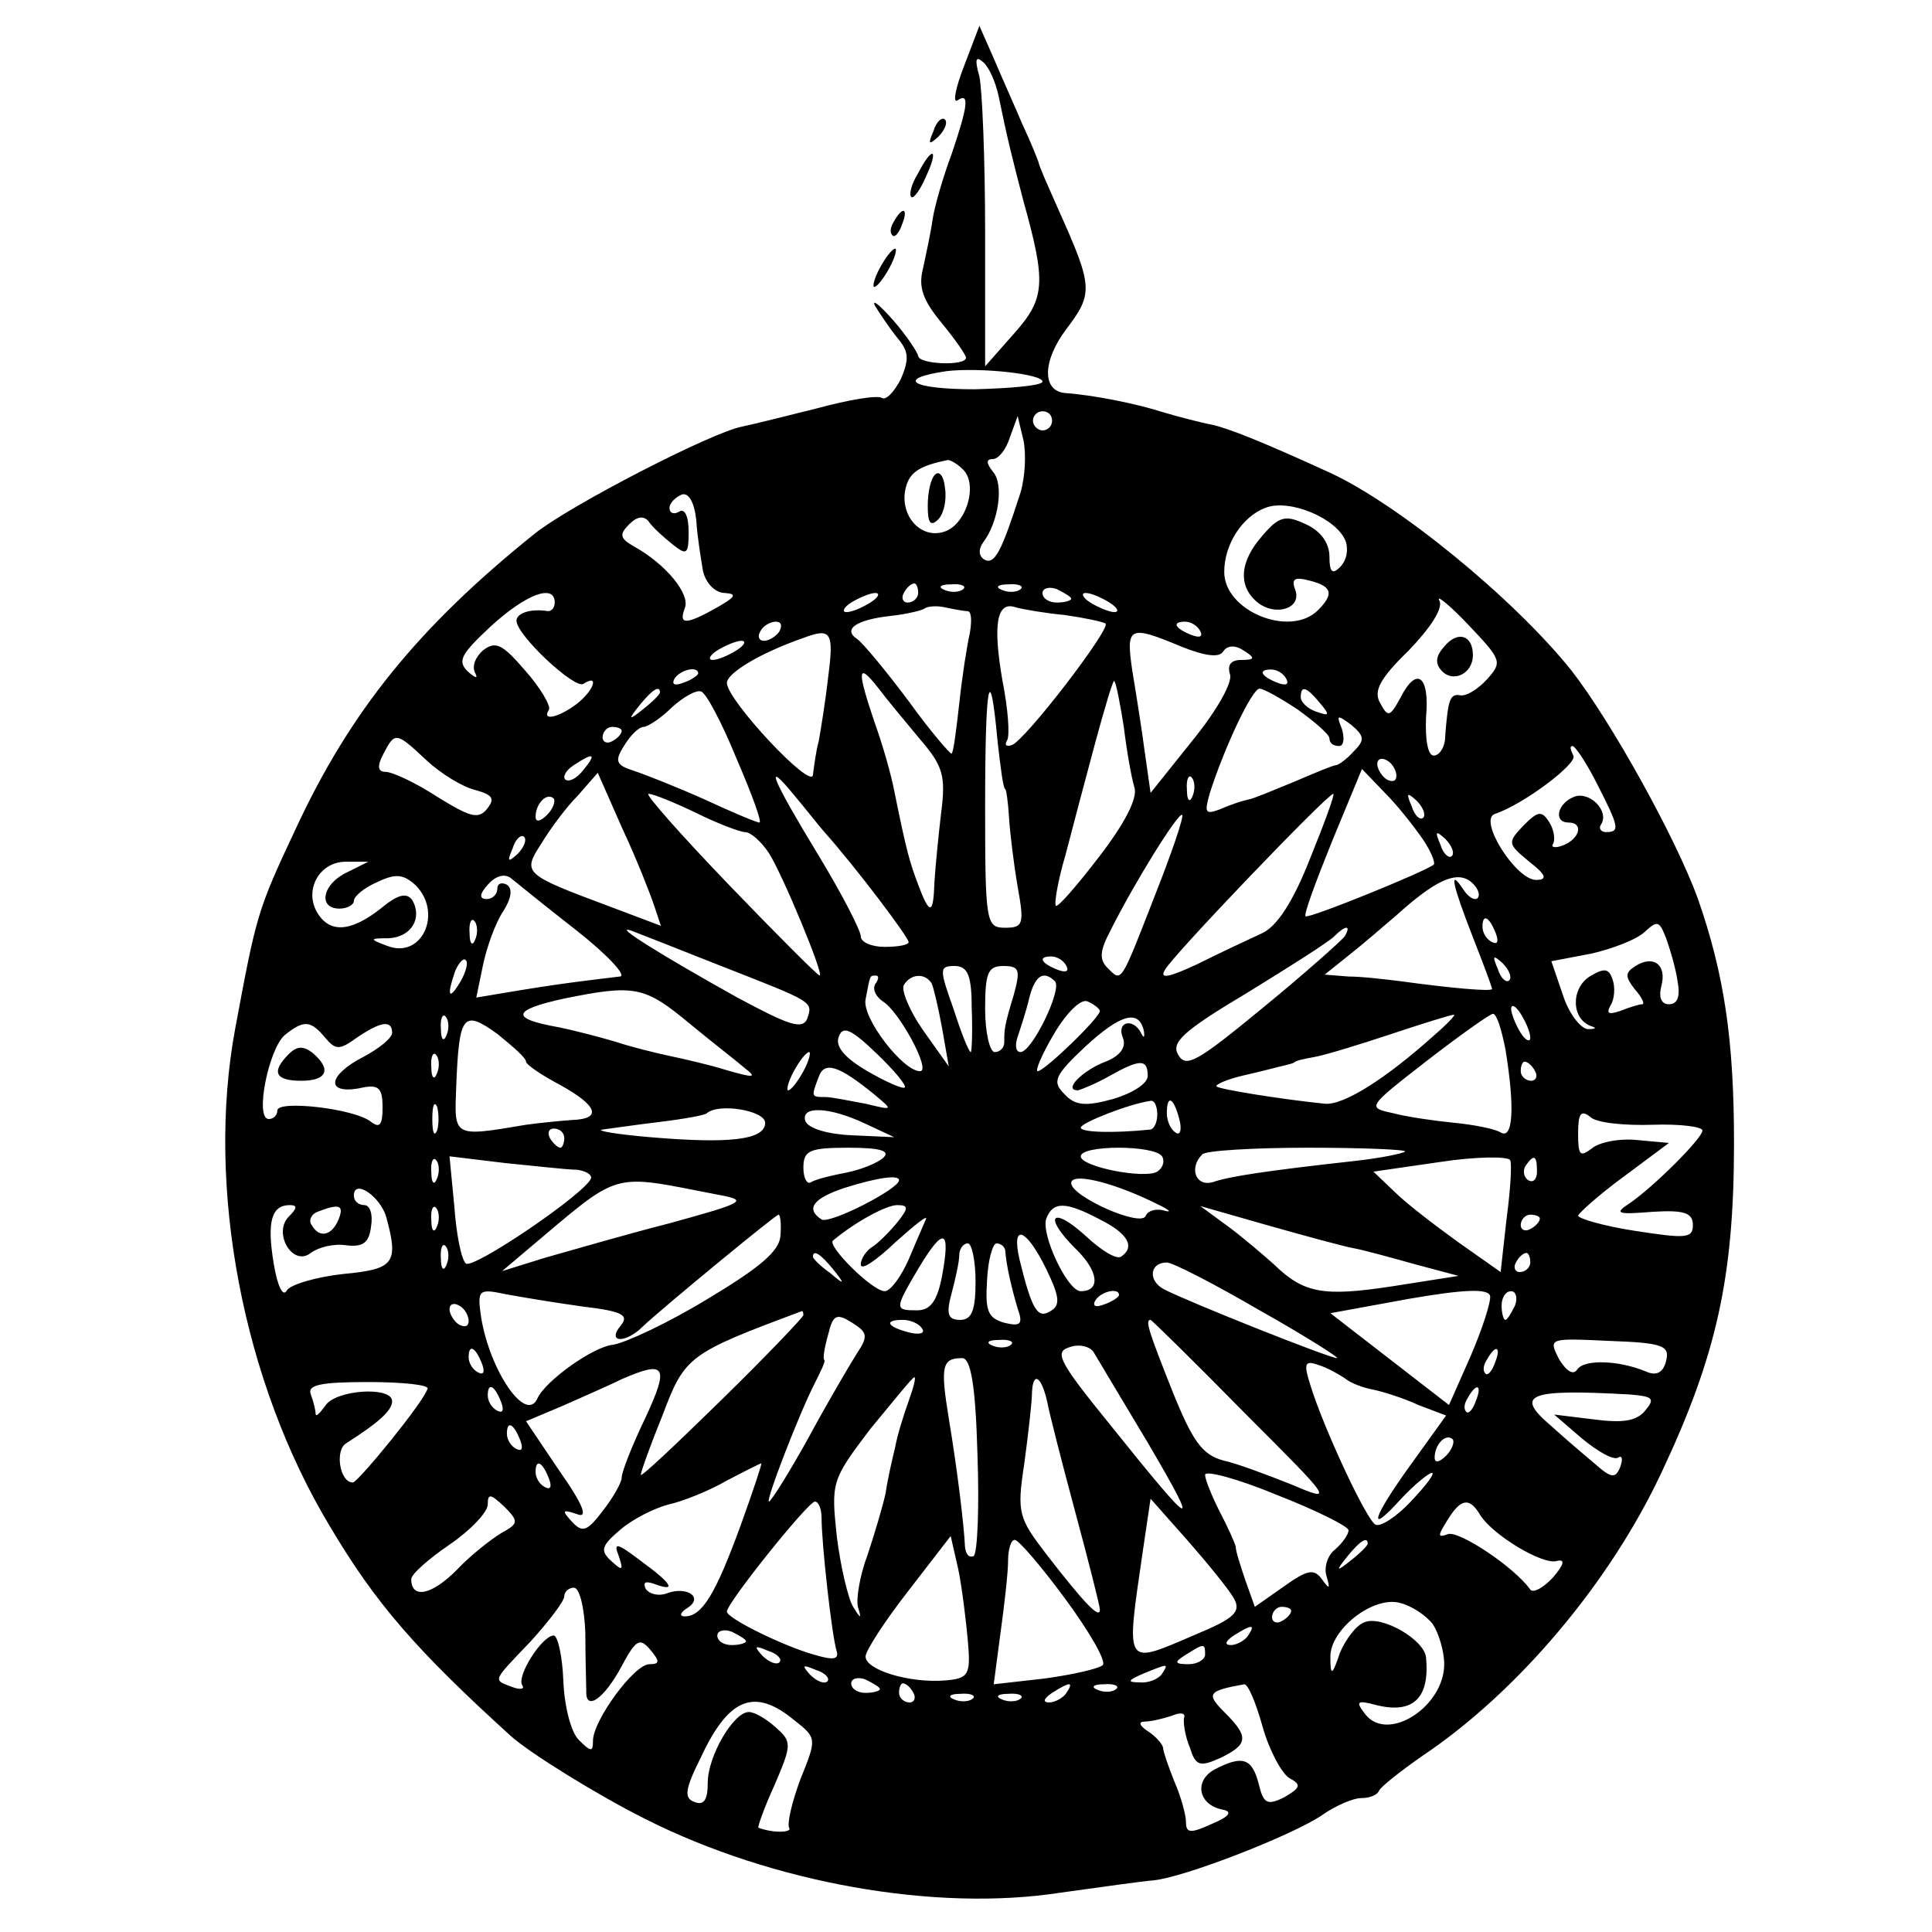 <?xml version="1.0" standalone="no"?>
<!DOCTYPE svg PUBLIC "-//W3C//DTD SVG 20010904//EN"
 "http://www.w3.org/TR/2001/REC-SVG-20010904/DTD/svg10.dtd">
<svg version="1.0" xmlns="http://www.w3.org/2000/svg"
 width="202pt" height="202pt" viewBox="0 0 202 202"
 preserveAspectRatio="xMidYMid meet">
<g transform="translate(0,202) scale(0.1,-0.1)"
fill="#000000" stroke="none">
<path d="M1008 1951 c-9 -23 -12 -39 -7 -36 13 9 11 -6 -6 -56 -9 -24 -18 -55
-20 -69 -2 -14 -7 -37 -10 -51 -5 -19 0 -33 19 -56 14 -17 26 -34 26 -37 0 -9
-50 -7 -50 2 -1 4 -12 21 -26 37 -15 17 -23 23 -19 15 5 -8 15 -23 23 -33 12
-14 13 -22 4 -43 -7 -14 -16 -23 -20 -20 -5 3 -35 -2 -68 -11 -32 -8 -68 -17
-78 -19 -32 -6 -181 -83 -217 -112 -122 -98 -193 -186 -250 -309 -40 -85 -41
-90 -63 -208 -31 -166 8 -370 99 -521 48 -81 91 -130 189 -219 20 -18 91 -62
141 -87 133 -67 303 -97 433 -77 43 6 86 12 98 13 32 3 145 47 176 68 14 10
33 18 41 18 9 0 17 3 19 8 2 4 22 20 45 36 100 67 196 181 250 296 58 123 76
205 76 345 0 107 -10 176 -38 256 -23 63 -90 184 -132 238 -60 75 -181 174
-253 207 -70 32 -105 46 -123 50 -11 2 -34 8 -51 13 -28 9 -73 18 -102 20 -25
2 -24 34 1 67 28 37 28 44 -8 124 -11 25 -21 47 -21 50 -1 3 -8 21 -17 40 -8
19 -22 50 -30 69 l-15 34 -16 -42z m36 -31 c9 -44 14 -64 26 -110 24 -86 23
-102 -10 -139 l-30 -34 0 139 c0 77 -3 150 -6 164 -5 18 -4 22 4 15 6 -5 13
-21 16 -35z m46 -299 c0 -4 -32 -7 -71 -8 -66 0 -84 11 -29 19 35 4 100 -3
100 -11z m10 -41 c0 -5 -4 -10 -10 -10 -5 0 -10 5 -10 10 0 6 5 10 10 10 6 0
10 -4 10 -10z m-33 -75 c-20 -62 -27 -76 -38 -70 -6 4 -6 11 -1 18 16 21 22
61 10 74 -7 9 -7 13 0 13 6 0 14 10 18 23 l8 22 6 -25 c3 -14 2 -38 -3 -55z
m-60 24 c16 -16 3 -58 -20 -65 -25 -8 -47 18 -40 46 4 16 14 23 44 29 3 0 10
-4 16 -10z m-272 -106 c3 -13 13 -23 23 -23 13 -1 11 -4 -8 -15 -32 -18 -41
-19 -34 -1 6 15 -20 46 -52 64 -16 9 -17 13 -6 24 8 8 15 9 20 3 4 -6 15 -16
25 -24 15 -12 17 -11 17 13 0 16 -4 25 -10 21 -5 -3 -10 -2 -10 4 0 5 6 11 13
14 7 2 13 -8 15 -27 1 -17 5 -41 7 -53z m672 31 c3 -9 1 -20 -6 -27 -8 -8 -11
-5 -11 11 0 14 -9 27 -25 34 -21 10 -28 8 -45 -12 -24 -27 -26 -53 -5 -70 19
-15 47 -6 39 14 -4 11 0 13 15 9 24 -6 26 -14 9 -31 -29 -29 -98 -1 -98 40 0
29 19 58 43 67 25 10 75 -11 84 -35z m-447 -54 c0 -5 -5 -10 -11 -10 -5 0 -7
5 -4 10 3 6 8 10 11 10 2 0 4 -4 4 -10z m47 4 c-3 -3 -12 -4 -19 -1 -8 3 -5 6
6 6 11 1 17 -2 13 -5z m60 0 c-3 -3 -12 -4 -19 -1 -8 3 -5 6 6 6 11 1 17 -2
13 -5z m53 -10 c0 -2 -7 -4 -15 -4 -8 0 -15 4 -15 10 0 5 7 7 15 4 8 -4 15 -8
15 -10z m-540 -4 c0 -5 -3 -9 -7 -9 -18 3 -33 -2 -33 -10 0 -15 61 -72 70 -66
17 11 11 -7 -7 -21 -20 -15 -37 -18 -29 -6 2 4 -9 23 -25 41 -24 28 -31 31
-44 21 -8 -7 -12 -17 -8 -24 3 -6 0 -5 -8 2 -11 11 -7 18 24 47 37 34 67 45
67 25z m330 0 c-8 -5 -19 -10 -25 -10 -5 0 -3 5 5 10 8 5 20 10 25 10 6 0 3
-5 -5 -10z m250 0 c8 -5 11 -10 5 -10 -5 0 -17 5 -25 10 -8 5 -10 10 -5 10 6
0 17 -5 25 -10z m395 -80 c-10 -11 -22 -18 -28 -17 -11 2 -13 -4 -16 -43 0
-11 -6 -20 -12 -20 -6 0 -9 16 -8 40 4 44 -10 54 -27 20 -11 -20 -13 -20 -21
-5 -7 12 -1 25 30 55 23 24 36 44 32 52 -4 7 10 -4 30 -25 35 -37 36 -39 20
-57z m-543 71 c4 -1 4 -11 2 -23 -3 -13 -8 -45 -11 -73 -3 -27 -6 -51 -8 -53
-1 -1 -22 23 -45 55 -24 32 -48 61 -54 65 -15 10 -1 20 35 24 18 2 34 6 36 8
3 2 12 3 21 1 9 -2 20 -4 24 -4z m101 -4 c21 -3 40 -7 43 -9 5 -6 -84 -122
-98 -127 -6 -2 -8 0 -5 5 3 5 1 33 -5 63 -10 58 -6 83 14 76 7 -2 30 -6 51 -8z
m-298 -17 c-3 -5 -11 -10 -16 -10 -6 0 -7 5 -4 10 3 6 11 10 16 10 6 0 7 -4 4
-10z m440 0 c3 -6 -1 -7 -9 -4 -18 7 -21 14 -7 14 6 0 13 -4 16 -10z m-389
-47 c-3 -27 -8 -57 -10 -68 -3 -11 -5 -27 -6 -35 -1 -17 -90 78 -90 96 0 10
34 31 80 47 29 11 32 6 26 -40z m369 31 c25 -10 40 -12 44 -5 4 6 12 7 21 1
13 -8 12 -10 -2 -10 -11 0 -15 -5 -12 -15 3 -8 -13 -37 -39 -69 l-44 -55 -6
42 c-3 23 -9 61 -13 85 -7 47 -4 49 51 26z m-465 -4 c-8 -5 -19 -10 -25 -10
-5 0 -3 5 5 10 8 5 20 10 25 10 6 0 3 -5 -5 -10z m-40 -24 c0 -2 -7 -7 -16
-10 -8 -3 -12 -2 -9 4 6 10 25 14 25 6z m232 -69 c24 -28 27 -38 22 -77 -3
-25 -6 -57 -7 -72 -1 -35 -5 -35 -17 -3 -9 24 -12 34 -25 98 -3 16 -12 48 -20
70 -19 56 -19 66 3 38 9 -12 29 -36 44 -54z m383 63 c3 -6 -1 -7 -9 -4 -18 7
-21 14 -7 14 6 0 13 -4 16 -10z m-170 -50 c3 -25 8 -53 11 -63 4 -11 -10 -38
-37 -73 -23 -30 -43 -53 -45 -51 -2 2 2 26 10 53 7 27 21 80 31 117 10 37 19
67 20 65 2 -2 6 -23 10 -48z m-485 36 c0 -2 -8 -10 -17 -17 -16 -13 -17 -12
-4 4 13 16 21 21 21 13z m80 -69 c16 -37 27 -67 24 -67 -3 0 -29 11 -57 24
-29 13 -62 26 -74 30 -19 6 -21 10 -10 27 6 10 15 19 20 19 4 0 18 9 29 20 12
11 26 19 31 17 5 -1 22 -33 37 -70z m273 18 c3 -27 6 -50 8 -50 1 0 3 -13 4
-30 1 -16 5 -49 9 -72 7 -39 6 -43 -13 -43 -20 0 -21 5 -21 127 0 131 5 155
13 68z m314 33 c18 -13 33 -26 33 -30 0 -5 4 -8 10 -8 5 0 6 8 3 18 -6 15 -5
15 10 4 14 -12 14 -16 2 -28 -7 -8 -16 -14 -18 -14 -3 0 -22 -8 -43 -17 -22
-9 -43 -18 -49 -19 -5 -1 -18 -5 -29 -10 -16 -6 -17 -4 -11 17 15 47 44 109
52 109 4 0 22 -10 40 -22z m23 7 c11 -13 10 -14 -4 -9 -9 3 -16 10 -16 15 0
13 6 11 20 -6z m-730 -29 c0 -3 -4 -8 -10 -11 -5 -3 -10 -1 -10 4 0 6 5 11 10
11 6 0 10 -2 10 -4z m-204 -31 c15 -14 38 -28 51 -31 18 -5 21 -9 12 -20 -9
-11 -18 -8 -52 13 -23 15 -47 26 -54 26 -8 0 -9 6 -2 19 12 23 13 23 45 -7z
m1224 -25 c23 -45 24 -50 9 -50 -5 0 -8 4 -5 8 9 14 -12 35 -28 29 -18 -7 -22
-27 -6 -27 16 0 12 -17 -6 -24 -8 -3 -13 -2 -10 2 2 4 1 14 -4 22 -8 13 -12
12 -27 -3 -17 -18 -17 -19 6 -38 18 -14 19 -19 7 -19 -21 0 -61 63 -43 69 30
10 87 53 82 61 -3 6 -4 10 -1 10 3 0 15 -18 26 -40z m-1060 15 c-7 -9 -15 -13
-19 -10 -3 3 1 10 9 15 21 14 24 12 10 -5z m850 -6 c0 -6 -4 -7 -10 -4 -5 3
-10 11 -10 16 0 6 5 7 10 4 6 -3 10 -11 10 -16z m28 -67 c8 -12 13 -24 11 -26
-8 -7 -131 -57 -134 -54 -2 2 11 37 28 79 l31 75 24 -25 c14 -14 31 -36 40
-49z m-804 -69 l7 -21 -53 20 c-91 34 -92 35 -72 66 9 15 26 38 38 50 l21 24
26 -59 c15 -32 29 -68 33 -80z m178 77 c33 -37 88 -110 88 -115 0 -3 -11 -5
-25 -5 -14 0 -25 5 -25 11 0 6 -20 45 -45 86 -48 79 -57 101 -25 62 11 -13 25
-31 32 -39z m385 38 c-3 -8 -6 -5 -6 6 -1 11 2 17 5 13 3 -3 4 -12 1 -19z
m-675 -20 c-7 -7 -12 -8 -12 -2 0 14 12 26 19 19 2 -3 -1 -11 -7 -17z m156 2
c22 -11 46 -20 51 -20 6 0 17 -10 25 -22 15 -24 58 -128 53 -128 -2 0 -45 43
-95 95 -50 52 -88 95 -84 95 5 0 27 -9 50 -20z m642 -47 c-18 -46 -35 -72 -51
-79 -13 -6 -43 -20 -67 -32 -30 -14 -40 -16 -34 -6 8 15 170 184 176 184 2 0
-9 -30 -24 -67z m118 42 c-3 -3 -9 2 -12 12 -6 14 -5 15 5 6 7 -7 10 -15 7
-18z m-280 -80 c-37 -95 -35 -92 -50 -77 -9 9 -8 18 3 39 25 50 71 124 75 121
2 -2 -11 -40 -28 -83z m-667 42 c-10 -9 -11 -8 -5 6 3 10 9 15 12 12 3 -3 0
-11 -7 -18z m977 -2 c-3 -3 -9 2 -12 12 -6 14 -5 15 5 6 7 -7 10 -15 7 -18z
m-1155 -17 c-26 -12 -31 -38 -8 -38 8 0 15 4 15 8 0 5 11 14 25 20 19 9 27 8
40 -4 28 -29 6 -77 -30 -63 -19 7 -19 8 1 8 24 1 36 21 25 40 -6 8 -15 6 -33
-9 -32 -25 -54 -26 -67 -3 -13 24 4 53 32 52 l22 0 -22 -11z m240 -61 c33 -26
53 -48 45 -48 -24 -3 -53 -6 -102 -14 l-48 -8 7 34 c4 19 13 44 21 56 9 14 10
24 4 28 -6 3 -10 1 -10 -4 0 -6 -5 -11 -11 -11 -8 0 -8 5 1 15 8 9 17 12 24 7
6 -5 37 -30 69 -55z m942 34 c-3 -3 -10 1 -15 9 -16 24 -11 4 10 -50 11 -28
20 -52 20 -54 0 -3 -44 1 -95 8 -16 2 -41 5 -55 5 l-25 2 25 20 c14 11 36 30
50 42 41 37 63 47 78 35 7 -6 10 -13 7 -17z m-1048 -43 c-3 -8 -6 -5 -6 6 -1
11 2 17 5 13 3 -3 4 -12 1 -19z m1067 6 c3 -8 2 -12 -4 -9 -6 3 -10 10 -10 16
0 14 7 11 14 -7z m190 -50 c3 -16 0 -24 -9 -24 -8 0 -11 7 -8 19 6 22 -8 33
-27 21 -11 -7 -11 -11 -1 -24 8 -9 11 -16 8 -16 -3 0 -13 -3 -23 -7 -12 -4
-15 -3 -10 6 4 6 5 19 2 27 -4 12 -9 12 -24 3 -20 -13 -19 -45 2 -52 6 -2 4
-3 -4 -3 -8 1 -20 17 -26 36 l-12 35 42 8 c22 5 48 15 56 23 13 12 15 11 22
-7 4 -11 10 -31 12 -45z m-1000 16 c97 -38 96 -37 90 -55 -5 -12 -19 -7 -73
22 -79 44 -132 77 -111 70 8 -3 51 -20 94 -37z m652 31 c-4 -5 -42 -39 -86
-75 -68 -56 -80 -63 -88 -49 -8 13 5 25 72 65 44 27 85 53 91 59 12 12 18 12
11 0z m-925 -48 c-12 -20 -14 -14 -5 12 4 9 9 14 11 11 3 -2 0 -13 -6 -23z
m634 17 c3 -6 -1 -7 -9 -4 -18 7 -21 14 -7 14 6 0 13 -4 16 -10z m463 -15 c-3
-3 -9 2 -12 12 -6 14 -5 15 5 6 7 -7 10 -15 7 -18z m-562 -30 c1 -25 0 -45 -1
-45 -2 0 -10 20 -18 45 -15 42 -15 45 1 45 14 0 18 -10 18 -45z m44 15 c-10
-33 -10 -36 -10 -50 0 -5 -4 -10 -10 -10 -5 0 -10 20 -10 45 0 38 3 45 19 45
17 0 18 -4 11 -30z m-145 11 c-3 -6 1 -13 8 -18 17 -10 51 -73 39 -73 -18 0
-61 56 -57 75 5 26 4 25 11 25 3 0 3 -4 -1 -9z m59 1 c2 -4 7 -25 11 -47 l7
-40 -27 38 c-14 20 -23 42 -20 47 7 12 22 13 29 2z m129 2 c8 -8 -24 -74 -36
-74 -5 0 -6 7 -3 16 3 9 9 27 12 40 6 24 15 30 27 18z m-381 -45 c23 -19 49
-39 57 -46 13 -10 9 -10 -19 -2 -19 6 -46 12 -60 15 -14 3 -39 9 -57 15 -17 5
-44 12 -59 15 -51 9 -49 18 6 30 74 15 84 13 132 -27z m428 14 c0 -7 -58 -63
-65 -63 -3 0 4 17 17 39 13 22 28 37 35 34 7 -3 13 -8 13 -10z m450 -28 c0 -5
-5 -3 -10 5 -5 8 -10 20 -10 25 0 6 5 3 10 -5 5 -8 10 -19 10 -25z m-1133 3
c-3 -8 -6 -5 -6 6 -1 11 2 17 5 13 3 -3 4 -12 1 -19z m83 -28 c0 -3 16 -14 35
-24 40 -22 45 -36 13 -37 -13 -1 -34 -3 -48 -5 -77 -13 -75 -13 -73 40 3 75 7
81 43 55 16 -13 30 -25 30 -29z m646 32 c1 -7 0 -8 -3 -2 -8 16 -26 12 -19 -5
4 -10 -3 -19 -18 -25 -24 -9 -45 -30 -29 -30 4 1 19 7 33 15 32 18 40 18 40 0
0 -8 -16 -18 -36 -24 -29 -8 -40 -7 -51 5 -13 13 -11 19 22 50 37 34 56 39 61
16z m304 -4 c-50 -45 -95 -74 -115 -72 -48 5 -109 15 -113 18 -2 2 12 8 30 12
18 4 36 9 41 10 4 1 8 2 10 3 1 2 11 4 22 6 11 2 47 13 80 24 33 11 62 20 65
20 3 1 -6 -9 -20 -21z m74 -15 c10 -61 8 -95 -5 -87 -7 4 -28 8 -48 10 -20 2
-49 6 -64 10 -28 6 -28 6 35 55 35 27 66 49 69 49 4 0 9 -17 13 -37z m-1234
12 c11 -13 15 -13 33 0 25 17 37 19 37 5 0 -5 -13 -16 -30 -25 -37 -19 -40
-39 -5 -33 21 5 25 1 25 -20 0 -18 -3 -22 -12 -15 -17 14 -98 23 -98 12 0 -5
-4 -9 -9 -9 -15 0 0 74 17 88 20 16 27 15 42 -3z m606 -52 c-2 -2 -20 6 -39
17 -24 14 -34 26 -30 36 4 12 13 8 39 -17 19 -18 32 -34 30 -36z m-489 15 c-3
-8 -6 -5 -6 6 -1 11 2 17 5 13 3 -3 4 -12 1 -19z m383 2 c-6 -11 -13 -20 -16
-20 -2 0 0 9 6 20 6 11 13 20 16 20 2 0 0 -9 -6 -20z m75 -25 c19 -16 19 -16
-10 -9 -16 3 -36 7 -42 7 -15 0 -15 0 -7 21 6 17 21 12 59 -19z m690 25 c3 -5
1 -10 -4 -10 -6 0 -11 5 -11 10 0 6 2 10 4 10 3 0 8 -4 11 -10z m-1148 -62
c-3 -7 -5 -2 -5 12 0 14 2 19 5 13 2 -7 2 -19 0 -25z m753 17 c0 -8 -3 -15 -7
-16 -39 -4 -73 -3 -73 2 0 5 51 25 73 28 4 1 7 -6 7 -14z m23 -5 c3 -11 1 -18
-4 -14 -5 3 -9 12 -9 20 0 20 7 17 13 -6z m-433 -4 c0 -18 -38 -22 -120 -15
-36 3 -58 7 -50 8 8 1 35 5 60 8 25 3 47 7 49 9 12 11 61 3 61 -10z m105 -1
l30 -14 -44 2 c-25 1 -46 7 -49 15 -5 16 25 15 63 -3z m823 -1 c28 1 52 -2 52
-6 0 -8 -50 -58 -76 -76 -17 -11 -13 -12 24 -9 33 2 42 -1 42 -14 0 -14 -8
-14 -60 -6 -33 5 -60 13 -60 16 1 3 22 22 48 41 l47 35 -33 3 c-18 2 -40 -2
-48 -9 -12 -9 -14 -7 -14 16 0 21 3 25 13 17 6 -6 36 -9 65 -8z m-1138 -14 c0
-5 -2 -10 -4 -10 -3 0 -8 5 -11 10 -3 6 -1 10 4 10 6 0 11 -4 11 -10z m334
-20 c-6 -6 -24 -13 -39 -16 -16 -3 -32 -7 -37 -10 -4 -3 -8 4 -8 15 0 18 6 21
47 21 32 0 44 -3 37 -10z m291 1 c3 -5 1 -12 -5 -16 -13 -8 -80 5 -80 16 0 12
77 12 85 0z m254 5 c-2 -2 -26 -7 -54 -10 -90 -10 -130 -16 -147 -22 -18 -5
-25 15 -11 29 3 4 54 7 111 7 58 0 103 -2 101 -4z m106 -72 l-6 -54 -44 31
c-25 18 -55 41 -67 53 l-22 21 69 10 c39 6 72 6 74 2 2 -5 0 -33 -4 -63z
m-1118 44 c-3 -8 -6 -5 -6 6 -1 11 2 17 5 13 3 -3 4 -12 1 -19z m146 9 c9 -1
16 -5 15 -9 -6 -16 -124 -96 -131 -89 -5 5 -10 32 -12 60 l-5 52 58 -7 c31 -3
65 -7 75 -7z m1004 -2 c0 -8 -4 -12 -9 -9 -5 3 -6 10 -3 15 9 13 12 11 12 -6z
m-857 -24 c33 -6 30 -8 -50 -30 -47 -12 -105 -29 -130 -36 l-45 -14 26 22
c100 84 85 80 199 58z m190 15 c0 -9 -72 -46 -81 -41 -17 11 -9 22 24 33 35
11 57 14 57 8z m264 -22 c17 -8 23 -12 14 -10 -9 3 -18 0 -20 -5 -4 -13 -78
20 -78 34 0 11 40 2 84 -19z m-800 -17 c13 -48 8 -54 -45 -59 -28 -3 -55 -11
-59 -17 -4 -8 -10 4 -14 29 -7 43 -2 60 17 60 8 0 8 -3 -1 -12 -17 -17 4 -53
23 -38 8 6 24 10 37 8 17 -2 24 2 26 20 2 12 -1 22 -7 22 -6 0 -11 4 -11 10 0
18 28 -1 34 -23z m-50 -2 c-7 -17 -20 -20 -28 -6 -4 5 0 12 6 14 23 9 28 7 22
-8z m103 -7 c-3 -8 -6 -5 -6 6 -1 11 2 17 5 13 3 -3 4 -12 1 -19z m482 5 c-8
-10 -20 -22 -26 -26 -7 -4 -13 -13 -13 -19 0 -7 16 4 36 23 20 18 35 30 32 24
-2 -5 -11 -25 -18 -42 -8 -18 -19 -33 -25 -33 -13 0 -61 48 -54 53 24 20 56
37 67 37 12 0 12 -3 1 -17z m211 2 c30 -15 37 -29 22 -39 -5 -3 -21 7 -36 21
-36 33 -46 22 -12 -12 25 -24 27 -45 6 -45 -14 0 -42 60 -36 76 7 18 20 18 56
-1z m265 -30 c11 -2 40 -10 65 -17 l45 -12 -70 -11 c-72 -11 -92 -7 -123 23
-10 9 -31 27 -47 39 l-30 22 70 -20 c39 -11 79 -22 90 -24z m-599 13 c-1 -16
-21 -33 -76 -66 -41 -25 -86 -46 -99 -48 -21 -2 -71 -38 -79 -56 -12 -27 -50
29 -59 85 -4 28 -3 30 25 24 16 -3 52 -9 81 -13 42 -5 49 -9 40 -20 -15 -18 5
-19 23 -1 20 19 139 117 142 117 2 0 3 -10 2 -22z m794 18 c0 -3 -4 -8 -10
-11 -5 -3 -10 -1 -10 4 0 6 5 11 10 11 6 0 10 -2 10 -4z m-625 -60 c-5 -26
-12 -36 -26 -36 -24 0 -24 1 2 45 26 43 33 40 24 -9z m109 7 c14 -29 15 -38 4
-44 -13 -8 -19 1 -32 54 -9 39 7 33 28 -10z m-627 5 c-3 -8 -6 -5 -6 6 -1 11
2 17 5 13 3 -3 4 -12 1 -19z m553 -18 c0 -30 -4 -40 -16 -40 -13 0 -15 6 -9
28 4 15 8 33 8 40 0 6 4 12 9 12 4 0 8 -18 8 -40z m31 33 c1 -16 7 -41 13 -61
6 -17 3 -19 -14 -15 -17 5 -20 12 -18 44 1 22 6 39 10 39 4 0 8 -3 9 -7z
m-180 -20 c13 -16 12 -17 -3 -4 -10 7 -18 15 -18 17 0 8 8 3 21 -13z m729 7
c0 -5 -5 -10 -11 -10 -5 0 -7 5 -4 10 3 6 8 10 11 10 2 0 4 -4 4 -10z m-283
-50 c48 -27 84 -50 81 -50 -8 0 -156 59 -181 72 -17 9 -15 28 3 28 6 0 49 -22
97 -50z m221 -47 l-23 -52 -62 48 -62 48 82 15 c58 10 83 11 85 3 1 -6 -8 -34
-20 -62z m-368 63 c0 -2 -7 -7 -16 -10 -8 -3 -12 -2 -9 4 6 10 25 14 25 6z
m414 -11 c-4 -8 -8 -15 -10 -15 -2 0 -4 7 -4 15 0 8 4 15 10 15 5 0 7 -7 4
-15z m-1094 -16 c0 -6 -4 -7 -10 -4 -5 3 -10 11 -10 16 0 6 5 7 10 4 6 -3 10
-11 10 -16z m350 6 c0 -2 -38 -42 -85 -88 -47 -46 -85 -82 -85 -79 0 3 10 31
23 63 23 61 27 64 145 108 1 1 2 -1 2 -4z m56 -40 c-7 -11 -30 -50 -50 -87
-21 -38 -40 -68 -42 -68 -4 0 32 93 48 124 6 12 11 22 10 24 -2 1 0 13 4 27 5
21 9 22 25 12 16 -10 17 -14 5 -32z m68 26 c4 -5 -3 -7 -14 -4 -23 6 -26 13
-6 13 8 0 17 -4 20 -9z m336 -87 c95 -95 95 -95 50 -76 -25 10 -57 22 -71 25
-22 6 -32 20 -53 72 -25 63 -29 75 -23 75 1 0 45 -43 97 -96z m-243 70 c-3 -3
-12 -4 -19 -1 -8 3 -5 6 6 6 11 1 17 -2 13 -5z m144 -104 c55 -94 49 -91 -40
20 -52 64 -59 76 -44 81 10 4 21 2 26 -4 4 -7 30 -50 58 -97z m541 87 c-3 -12
-10 -16 -21 -11 -29 12 -65 13 -72 2 -4 -6 -11 -2 -19 11 -11 22 -11 22 53 19
56 -2 63 -5 59 -21z m-1238 -3 c3 -8 2 -12 -4 -9 -6 3 -10 10 -10 16 0 14 7
11 14 -7z m1059 1 c-3 -9 -8 -14 -10 -11 -3 3 -2 9 2 15 9 16 15 13 8 -4z
m-541 -96 c2 -56 0 -103 -4 -106 -5 -2 -8 2 -9 9 -1 23 -8 81 -17 135 -9 55
-7 63 14 63 9 0 14 -28 16 -101z m384 80 c6 -5 19 -10 30 -12 10 -2 32 -9 47
-16 l29 -11 -36 -50 c-42 -58 -47 -77 -11 -37 14 15 29 27 32 27 4 0 -6 -13
-22 -30 -15 -16 -32 -27 -37 -24 -10 6 -55 103 -68 146 -7 22 -6 26 8 21 10
-3 22 -10 28 -14z m-731 -41 c-14 -29 -25 -57 -25 -63 0 -5 -9 -21 -20 -35
-16 -21 -21 -23 -32 -11 -11 12 -10 13 5 8 12 -5 8 8 -18 45 l-35 52 38 16
c20 9 48 21 62 28 46 20 50 14 25 -40z m-228 30 c-4 -14 -72 -97 -78 -98 -14
0 -19 34 -7 41 33 21 48 34 48 44 0 16 -60 12 -70 -5 -6 -8 -10 -12 -10 -8 0
3 -2 12 -5 20 -4 10 10 13 60 13 36 0 64 -3 62 -7z m503 -13 c-5 -14 -12 -36
-14 -48 -3 -12 -8 -34 -10 -48 -3 -14 -12 -44 -19 -65 -8 -21 -12 -46 -10 -54
4 -13 3 -13 -5 0 -5 8 -13 41 -17 73 -6 57 -6 59 35 113 24 29 44 54 46 54 2
0 -1 -11 -6 -25z m145 -1 c2 -11 15 -62 29 -114 14 -52 26 -99 26 -103 0 -10
-15 5 -56 58 -29 38 -31 43 -23 95 4 30 8 64 8 74 1 23 10 17 16 -10z m-571 0
c3 -8 2 -12 -4 -9 -6 3 -10 10 -10 16 0 14 7 11 14 -7z m1019 1 c-3 -9 -8 -14
-10 -11 -3 3 -2 9 2 15 9 16 15 13 8 -4z m161 7 c24 -2 27 -4 16 -17 -9 -11
-24 -13 -54 -9 l-41 5 29 -25 c17 -14 33 -23 38 -20 4 3 5 -2 2 -10 -5 -12 -9
-12 -27 4 -12 10 -33 28 -45 39 -39 33 -25 39 82 33z m-1160 -48 c3 -8 2 -12
-4 -9 -6 3 -10 10 -10 16 0 14 7 11 14 -7z m968 -16 c-7 -7 -12 -8 -12 -2 0
14 12 26 19 19 2 -3 -1 -11 -7 -17z m-938 -24 c3 -8 2 -12 -4 -9 -6 3 -10 10
-10 16 0 14 7 11 14 -7z m200 -50 c-26 -71 -40 -94 -58 -94 -6 0 -5 4 3 9 17
11 -1 23 -22 15 -8 -3 -18 -1 -22 5 -3 7 0 8 9 5 24 -9 19 0 -14 24 -25 19
-29 20 -23 5 5 -15 4 -16 -8 -5 -12 11 -10 16 10 33 13 11 35 22 50 26 14 3
42 14 61 25 19 10 35 18 36 18 1 0 -9 -30 -22 -66z m636 -4 c0 -4 -6 -13 -14
-20 -8 -6 -12 -19 -9 -28 4 -14 3 -14 -5 -3 -8 11 -15 10 -40 -8 l-30 -21 -10
28 c-5 15 -10 30 -10 35 -1 4 -8 20 -17 37 -8 16 -15 33 -15 38 0 5 34 -4 75
-21 41 -16 75 -33 75 -37z m-886 -3 c-10 -6 -32 -23 -47 -39 -26 -26 -47 -30
-47 -9 0 5 18 21 40 36 22 15 40 34 40 42 0 12 3 11 17 -2 16 -16 15 -18 -3
-28z m335 16 c0 -27 11 -126 16 -140 2 -8 -4 -9 -24 -3 -32 9 -91 38 -91 45 0
9 85 115 92 115 4 0 7 -8 7 -17z m431 -84 c8 -14 1 -21 -40 -38 -75 -32 -73
-36 -55 88 l8 54 39 -44 c21 -24 43 -51 48 -60z m257 88 c13 -22 67 -54 81
-49 9 2 7 -4 -4 -17 -10 -11 -21 -17 -24 -13 -17 24 -75 62 -86 58 -11 -4 -11
-2 -1 14 14 23 23 25 34 7z m-535 -133 c3 -35 1 -39 -24 -41 -37 -3 -83 11
-83 25 0 6 20 37 45 69 l44 57 8 -35 c4 -20 8 -53 10 -75z m102 44 c25 -34 43
-65 39 -69 -5 -4 -32 -10 -61 -14 l-53 -6 7 53 c4 29 8 63 8 76 0 12 3 22 7
22 4 0 28 -28 53 -62z m316 58 c0 -2 -8 -10 -17 -17 -16 -13 -17 -12 -4 4 13
16 21 21 21 13z m-818 -93 c0 -27 1 -54 1 -61 -1 -22 19 -8 37 26 15 28 19 30
30 17 10 -12 10 -15 -1 -15 -16 0 -59 -59 -59 -80 0 -12 -2 -12 -15 1 -8 8
-15 35 -16 62 -1 26 -6 47 -10 47 -12 0 -39 -42 -33 -52 3 -4 -2 -5 -10 -2
-21 8 -22 5 19 48 19 21 35 42 35 47 0 5 5 9 10 9 6 0 11 -21 12 -47z m886 9
c6 -9 12 -28 12 -42 0 -44 -58 -82 -82 -53 -11 14 -10 16 12 10 38 -9 55 8 51
50 -2 19 -46 44 -64 37 -9 -3 -20 -18 -26 -32 -8 -24 -10 -25 -10 -5 -1 29 45
65 73 57 12 -3 27 -13 34 -22z m-148 14 c0 -3 -4 -8 -10 -11 -5 -3 -10 -1 -10
4 0 6 5 11 10 11 6 0 10 -2 10 -4z m-570 -32 c0 -2 -7 -4 -15 -4 -8 0 -15 4
-15 10 0 5 7 7 15 4 8 -4 15 -8 15 -10z m525 6 c-3 -5 -12 -10 -18 -10 -7 0
-6 4 3 10 19 12 23 12 15 0z m-490 -28 c-3 -3 -11 0 -18 7 -9 10 -8 11 6 5 10
-3 15 -9 12 -12z m445 8 c0 -5 -8 -10 -17 -10 -15 0 -16 2 -3 10 19 12 20 12
20 0z m-395 -28 c-3 -3 -11 0 -18 7 -9 10 -8 11 6 5 10 -3 15 -9 12 -12z m350
8 c-3 -5 -14 -10 -23 -9 -14 0 -13 2 3 9 27 11 27 11 20 0z m-295 -16 c0 -2
-7 -4 -15 -4 -8 0 -15 4 -15 10 0 5 7 7 15 4 8 -4 15 -8 15 -10z m35 -4 c3 -5
1 -10 -4 -10 -6 0 -11 5 -11 10 0 6 2 10 4 10 3 0 8 -4 11 -10z m160 0 c-3 -5
-12 -10 -18 -10 -7 0 -6 4 3 10 19 12 23 12 15 0z m52 4 c-3 -3 -12 -4 -19 -1
-8 3 -5 6 6 6 11 1 17 -2 13 -5z m153 -39 c7 -25 20 -49 28 -54 13 -7 12 -10
-5 -20 -18 -9 -22 -7 -27 14 -7 27 -17 30 -46 15 -22 -12 -17 -37 8 -42 11 -2
8 -7 -11 -15 -22 -10 -27 -10 -27 2 0 7 -5 26 -12 42 -6 15 -12 32 -12 36 -1
4 -8 12 -16 17 -9 6 -10 10 -3 10 6 0 19 3 28 6 9 4 15 3 13 -2 -1 -5 1 -19 6
-31 6 -19 10 -21 32 -11 29 14 30 22 5 47 -20 20 -19 23 20 30 4 0 12 -19 19
-44z m-303 29 c-3 -3 -12 -4 -19 -1 -8 3 -5 6 6 6 11 1 17 -2 13 -5z m50 0
c-3 -3 -12 -4 -19 -1 -8 3 -5 6 6 6 11 1 17 -2 13 -5z m-236 -23 c23 -18 23
-19 6 -61 -9 -24 -14 -46 -12 -51 4 -5 -16 -6 -32 0 -1 1 6 21 17 45 18 42 18
45 1 60 -10 9 -22 16 -28 16 -16 0 -43 -46 -43 -74 0 -18 -4 -24 -14 -20 -11
4 -10 13 7 47 29 62 56 73 98 38z"/>
<path d="M978 1524 c-5 -4 -8 -19 -8 -33 0 -18 3 -22 11 -14 6 6 9 21 7 33 -1
12 -6 18 -10 14z"/>
<path d="M1510 1344 c-9 -10 -10 -18 -2 -26 12 -12 32 -2 32 17 0 21 -16 26
-30 9z"/>
<path d="M302 918 c-19 -19 -14 -28 13 -28 27 0 32 12 12 29 -10 8 -17 7 -25
-1z"/>
<path d="M976 1883 c-6 -14 -5 -15 5 -6 7 7 10 15 7 18 -3 3 -9 -2 -12 -12z"/>
<path d="M960 1839 c-7 -11 -10 -23 -7 -25 2 -2 9 7 15 21 14 30 7 33 -8 4z"/>
<path d="M935 1789 c-4 -6 -5 -12 -2 -15 2 -3 7 2 10 11 7 17 1 20 -8 4z"/>
<path d="M920 1740 c-6 -11 -8 -20 -6 -20 3 0 10 9 16 20 6 11 8 20 6 20 -3 0
-10 -9 -16 -20z"/>
</g>
</svg>

